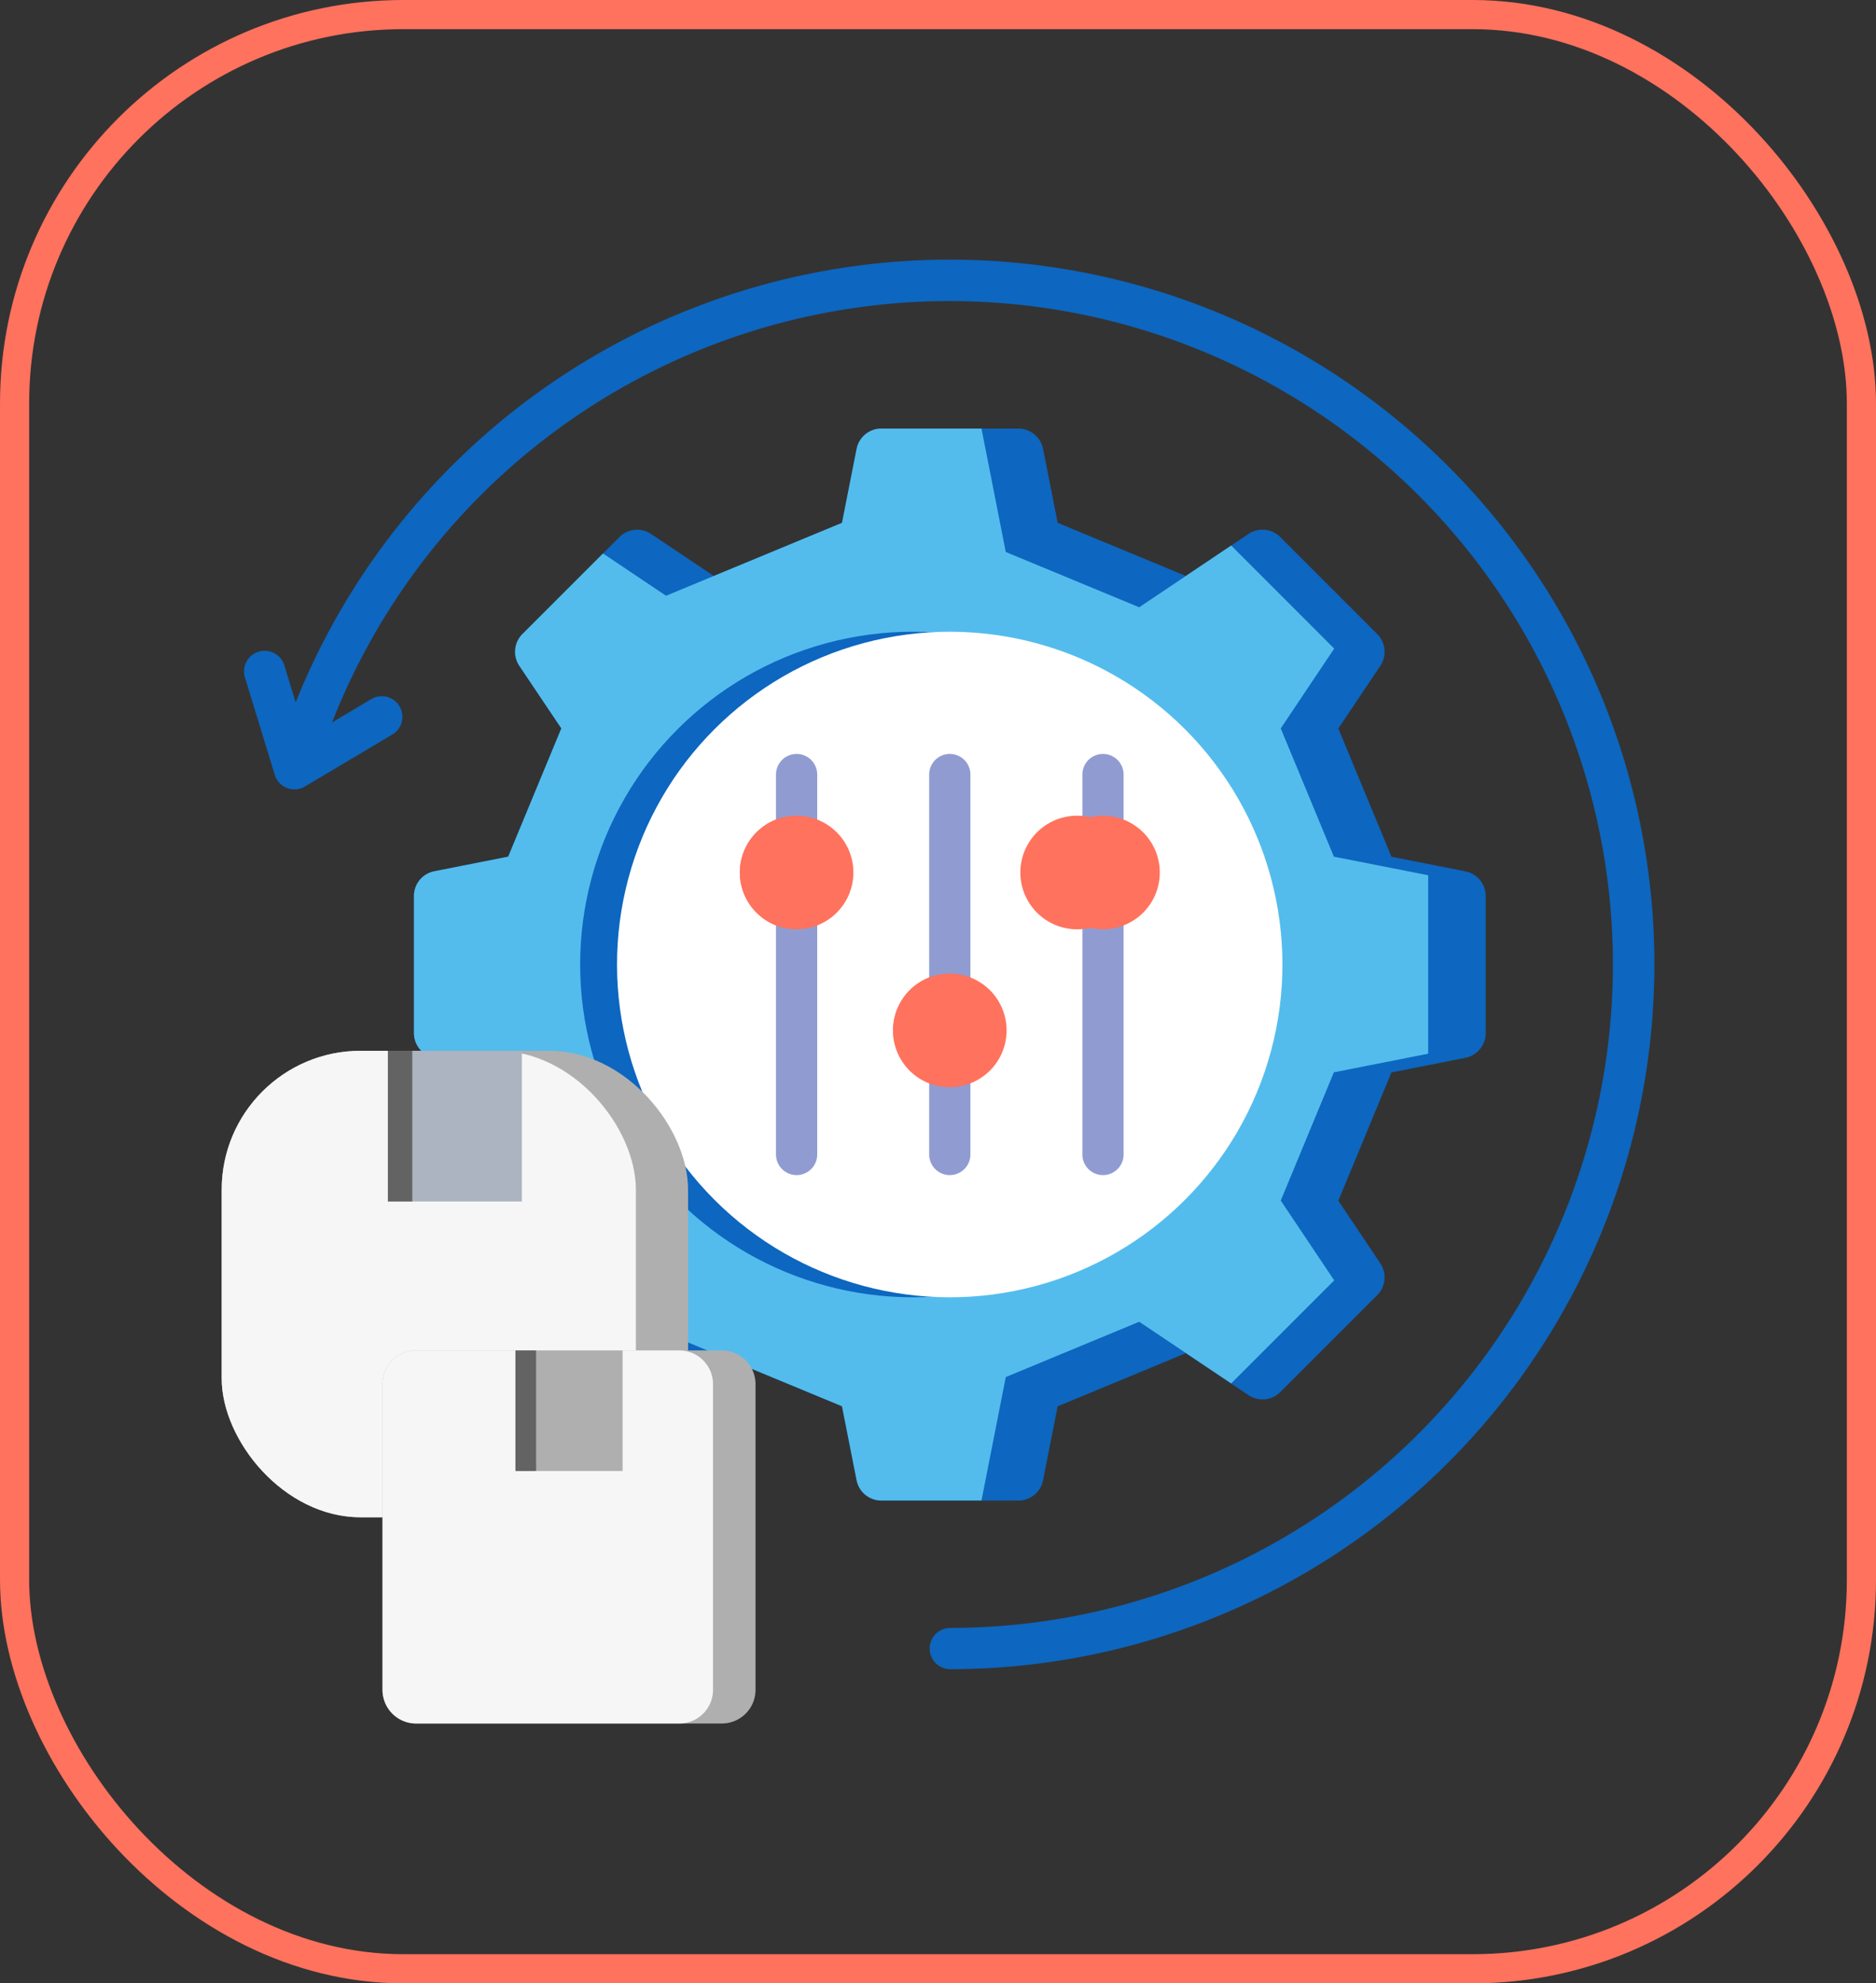 <svg xmlns="http://www.w3.org/2000/svg" width="193" height="204" viewBox="0 0 193 204">
  <rect x="0" y="0" width="193" height="204" fill="#333333" stroke="none"/>
  <g id="Grupo_1100654" data-name="Grupo 1100654" transform="translate(-694.644 -2027.298)">
    <rect id="Rectángulo_401749" data-name="Rectángulo 401749" width="190" height="201" rx="40" transform="translate(696.144 2028.798)" fill="none" stroke="#ff725d" stroke-miterlimit="10" stroke-width="3"/>
    <g id="Grupo_1100442" data-name="Grupo 1100442" transform="translate(704.741 2046.525)">
      <path id="Trazado_875134" data-name="Trazado 875134" d="M157.426,79.937l6.426-4.309a2.591,2.591,0,0,1,3.3.322L177.1,85.9a2.591,2.591,0,0,1,.322,3.3l-4.309,6.426,5.466,13.192,7.589,1.5a2.591,2.591,0,0,1,2.106,2.562v14.064a2.592,2.592,0,0,1-2.106,2.562l-7.589,1.5-5.466,13.192,4.309,6.426a2.591,2.591,0,0,1-.322,3.3l-9.945,9.944a2.592,2.592,0,0,1-3.3.323l-6.426-4.309-13.192,5.466-1.5,7.59a2.591,2.591,0,0,1-2.562,2.106H126.112a2.592,2.592,0,0,1-2.562-2.106l-1.5-7.59-13.192-5.465-6.426,4.309a2.591,2.591,0,0,1-3.3-.323l-9.945-9.944a2.591,2.591,0,0,1-.322-3.3l4.309-6.426L87.71,131l-7.589-1.5a2.591,2.591,0,0,1-2.106-2.562V112.873a2.591,2.591,0,0,1,2.106-2.562l7.589-1.5,5.466-13.192L88.867,89.2a2.592,2.592,0,0,1,.322-3.3l9.945-9.945a2.592,2.592,0,0,1,3.3-.322l6.426,4.309,13.192-5.466,1.5-7.589a2.591,2.591,0,0,1,2.562-2.106h14.064a2.592,2.592,0,0,1,2.562,2.106l1.5,7.589,13.192,5.466Z" transform="translate(-45.524 -39.926)" fill="#0d66bf" fill-rule="evenodd"/>
      <path id="Trazado_875135" data-name="Trazado 875135" d="M157.426,79.938l4.663-3.127,10.6,10.6-5.5,8.209,5.466,13.192,9.7,1.912v18.358l-9.7,1.912-5.466,13.192,5.5,8.209-10.6,10.6-9.463-6.345L138.9,162.341l-2.5,12.694H126.111a2.591,2.591,0,0,1-2.562-2.106l-1.5-7.59-18.1-7.5-6.487,4.35-8.274-8.274a2.591,2.591,0,0,1-.322-3.3l4.309-6.426L87.71,131l-7.59-1.5a2.592,2.592,0,0,1-2.106-2.563V112.874a2.591,2.591,0,0,1,2.106-2.562l7.59-1.5,5.466-13.192L88.866,89.2a2.592,2.592,0,0,1,.322-3.3l8.274-8.274,6.487,4.35,4.91-2.034,13.192-5.466,1.5-7.589a2.591,2.591,0,0,1,2.562-2.106H136.4l2.5,12.694,13.725,5.686,4.8-3.219Z" transform="translate(-45.524 -39.927)" fill="#53bced" fill-rule="evenodd"/>
      <circle id="Elipse_11493" data-name="Elipse 11493" cx="34.228" cy="34.228" r="34.228" transform="translate(35.411 79.979) rotate(-45)" fill="#0d66bf"/>
      <circle id="Elipse_11494" data-name="Elipse 11494" cx="34.228" cy="34.228" r="34.228" transform="translate(39.204 79.979) rotate(-45)" fill="#fff"/>
      <path id="Trazado_875136" data-name="Trazado 875136" d="M232.5,177.391a2.12,2.12,0,1,1,4.241,0v39.078a2.12,2.12,0,0,1-4.241,0Zm-31.521,0a2.12,2.12,0,1,1,4.241,0v39.078a2.12,2.12,0,0,1-4.241,0Zm15.76,0a2.12,2.12,0,1,1,4.241,0v39.078a2.12,2.12,0,0,1-4.241,0Z" transform="translate(-131.243 -116.951)" fill="#909cd1" fill-rule="evenodd"/>
      <path id="Trazado_875137" data-name="Trazado 875137" d="M194.542,207.931a5.84,5.84,0,1,0-5.84-5.84A5.851,5.851,0,0,0,194.542,207.931Z" transform="translate(-122.684 -131.577)" fill="#ff725d" fill-rule="evenodd"/>
      <path id="Trazado_875138" data-name="Trazado 875138" d="M193.212,208.131a5.841,5.841,0,0,1,0-11.375,5.841,5.841,0,0,1,0,11.375Z" transform="translate(-122.684 -131.929)" fill="#ff725d" fill-rule="evenodd"/>
      <rect id="Rectángulo_401754" data-name="Rectángulo 401754" width="47.982" height="47.982" rx="14.293" transform="translate(12.709 88.852)" fill="#afafaf"/>
      <rect id="Rectángulo_401755" data-name="Rectángulo 401755" width="42.612" height="47.982" rx="14.293" transform="translate(12.709 88.852)" fill="#f6f6f6"/>
      <path id="Trazado_875139" data-name="Trazado 875139" d="M69.163,276.068H82.945v15.5H69.163Z" transform="translate(-39.354 -187.216)" fill="#abb4c0"/>
      <path id="Trazado_875140" data-name="Trazado 875140" d="M69.163,276.068h2.51v15.5h-2.51Z" transform="translate(-39.354 -187.216)" fill="#636363"/>
      <path id="Trazado_875141" data-name="Trazado 875141" d="M70.8,377.819H102.25a3.464,3.464,0,0,1,3.463,3.463v31.447a3.464,3.464,0,0,1-3.463,3.462H70.8a3.464,3.464,0,0,1-3.463-3.462V381.282a3.464,3.464,0,0,1,3.462-3.462Z" transform="translate(-38.083 -258.146)" fill="#afafaf"/>
      <path id="Trazado_875142" data-name="Trazado 875142" d="M70.8,377.819H97.877a3.464,3.464,0,0,1,3.462,3.462v31.447a3.464,3.464,0,0,1-3.463,3.463H70.8a3.464,3.464,0,0,1-3.462-3.462V381.281a3.464,3.464,0,0,1,3.462-3.462Z" transform="translate(-38.082 -258.146)" fill="#f6f6f6"/>
      <path id="Trazado_875143" data-name="Trazado 875143" d="M112.486,377.819h11.022v12.4H112.486Z" transform="translate(-69.554 -258.146)" fill="#afafaf"/>
      <path id="Trazado_875144" data-name="Trazado 875144" d="M112.486,377.819h2.125v12.4h-2.125Z" transform="translate(-69.554 -258.146)" fill="#636363"/>
      <g id="Grupo_1100441" data-name="Grupo 1100441" transform="translate(15.022 7.501)">
        <path id="Trazado_875145" data-name="Trazado 875145" d="M92.943,152.457a2.121,2.121,0,0,1,0-4.241A68.237,68.237,0,1,0,29.389,55.081L33.4,52.694a2.12,2.12,0,1,1,2.167,3.644l-8.963,5.328a2.118,2.118,0,0,1-3.111-1.2L20.44,50.5a2.121,2.121,0,1,1,4.054-1.245l1.152,3.759a72.49,72.49,0,1,1,67.3,99.444Z" transform="translate(-20.346 -7.501)" fill="#0d66bf" fill-rule="evenodd"/>
        <path id="Trazado_875146" data-name="Trazado 875146" d="M246.574,261.545a5.84,5.84,0,1,0-5.84-5.84A5.851,5.851,0,0,0,246.574,261.545Z" transform="translate(-173.977 -176.452)" fill="#ff725d" fill-rule="evenodd"/>
        <path id="Trazado_875147" data-name="Trazado 875147" d="M245.244,261.744a5.841,5.841,0,0,1,0-11.375,5.841,5.841,0,0,1,0,11.375Z" transform="translate(-173.977 -176.803)" fill="#ff725d" fill-rule="evenodd"/>
        <path id="Trazado_875148" data-name="Trazado 875148" d="M298.605,207.931a5.84,5.84,0,1,0-5.84-5.84A5.851,5.851,0,0,0,298.605,207.931Z" transform="translate(-210.248 -139.077)" fill="#ff725d" fill-rule="evenodd"/>
        <path id="Trazado_875149" data-name="Trazado 875149" d="M297.275,208.131a5.841,5.841,0,1,1,4.51-5.687A5.842,5.842,0,0,1,297.275,208.131Z" transform="translate(-210.248 -139.43)" fill="#ff725d" fill-rule="evenodd"/>
      </g>
    </g>
  </g>
</svg>
